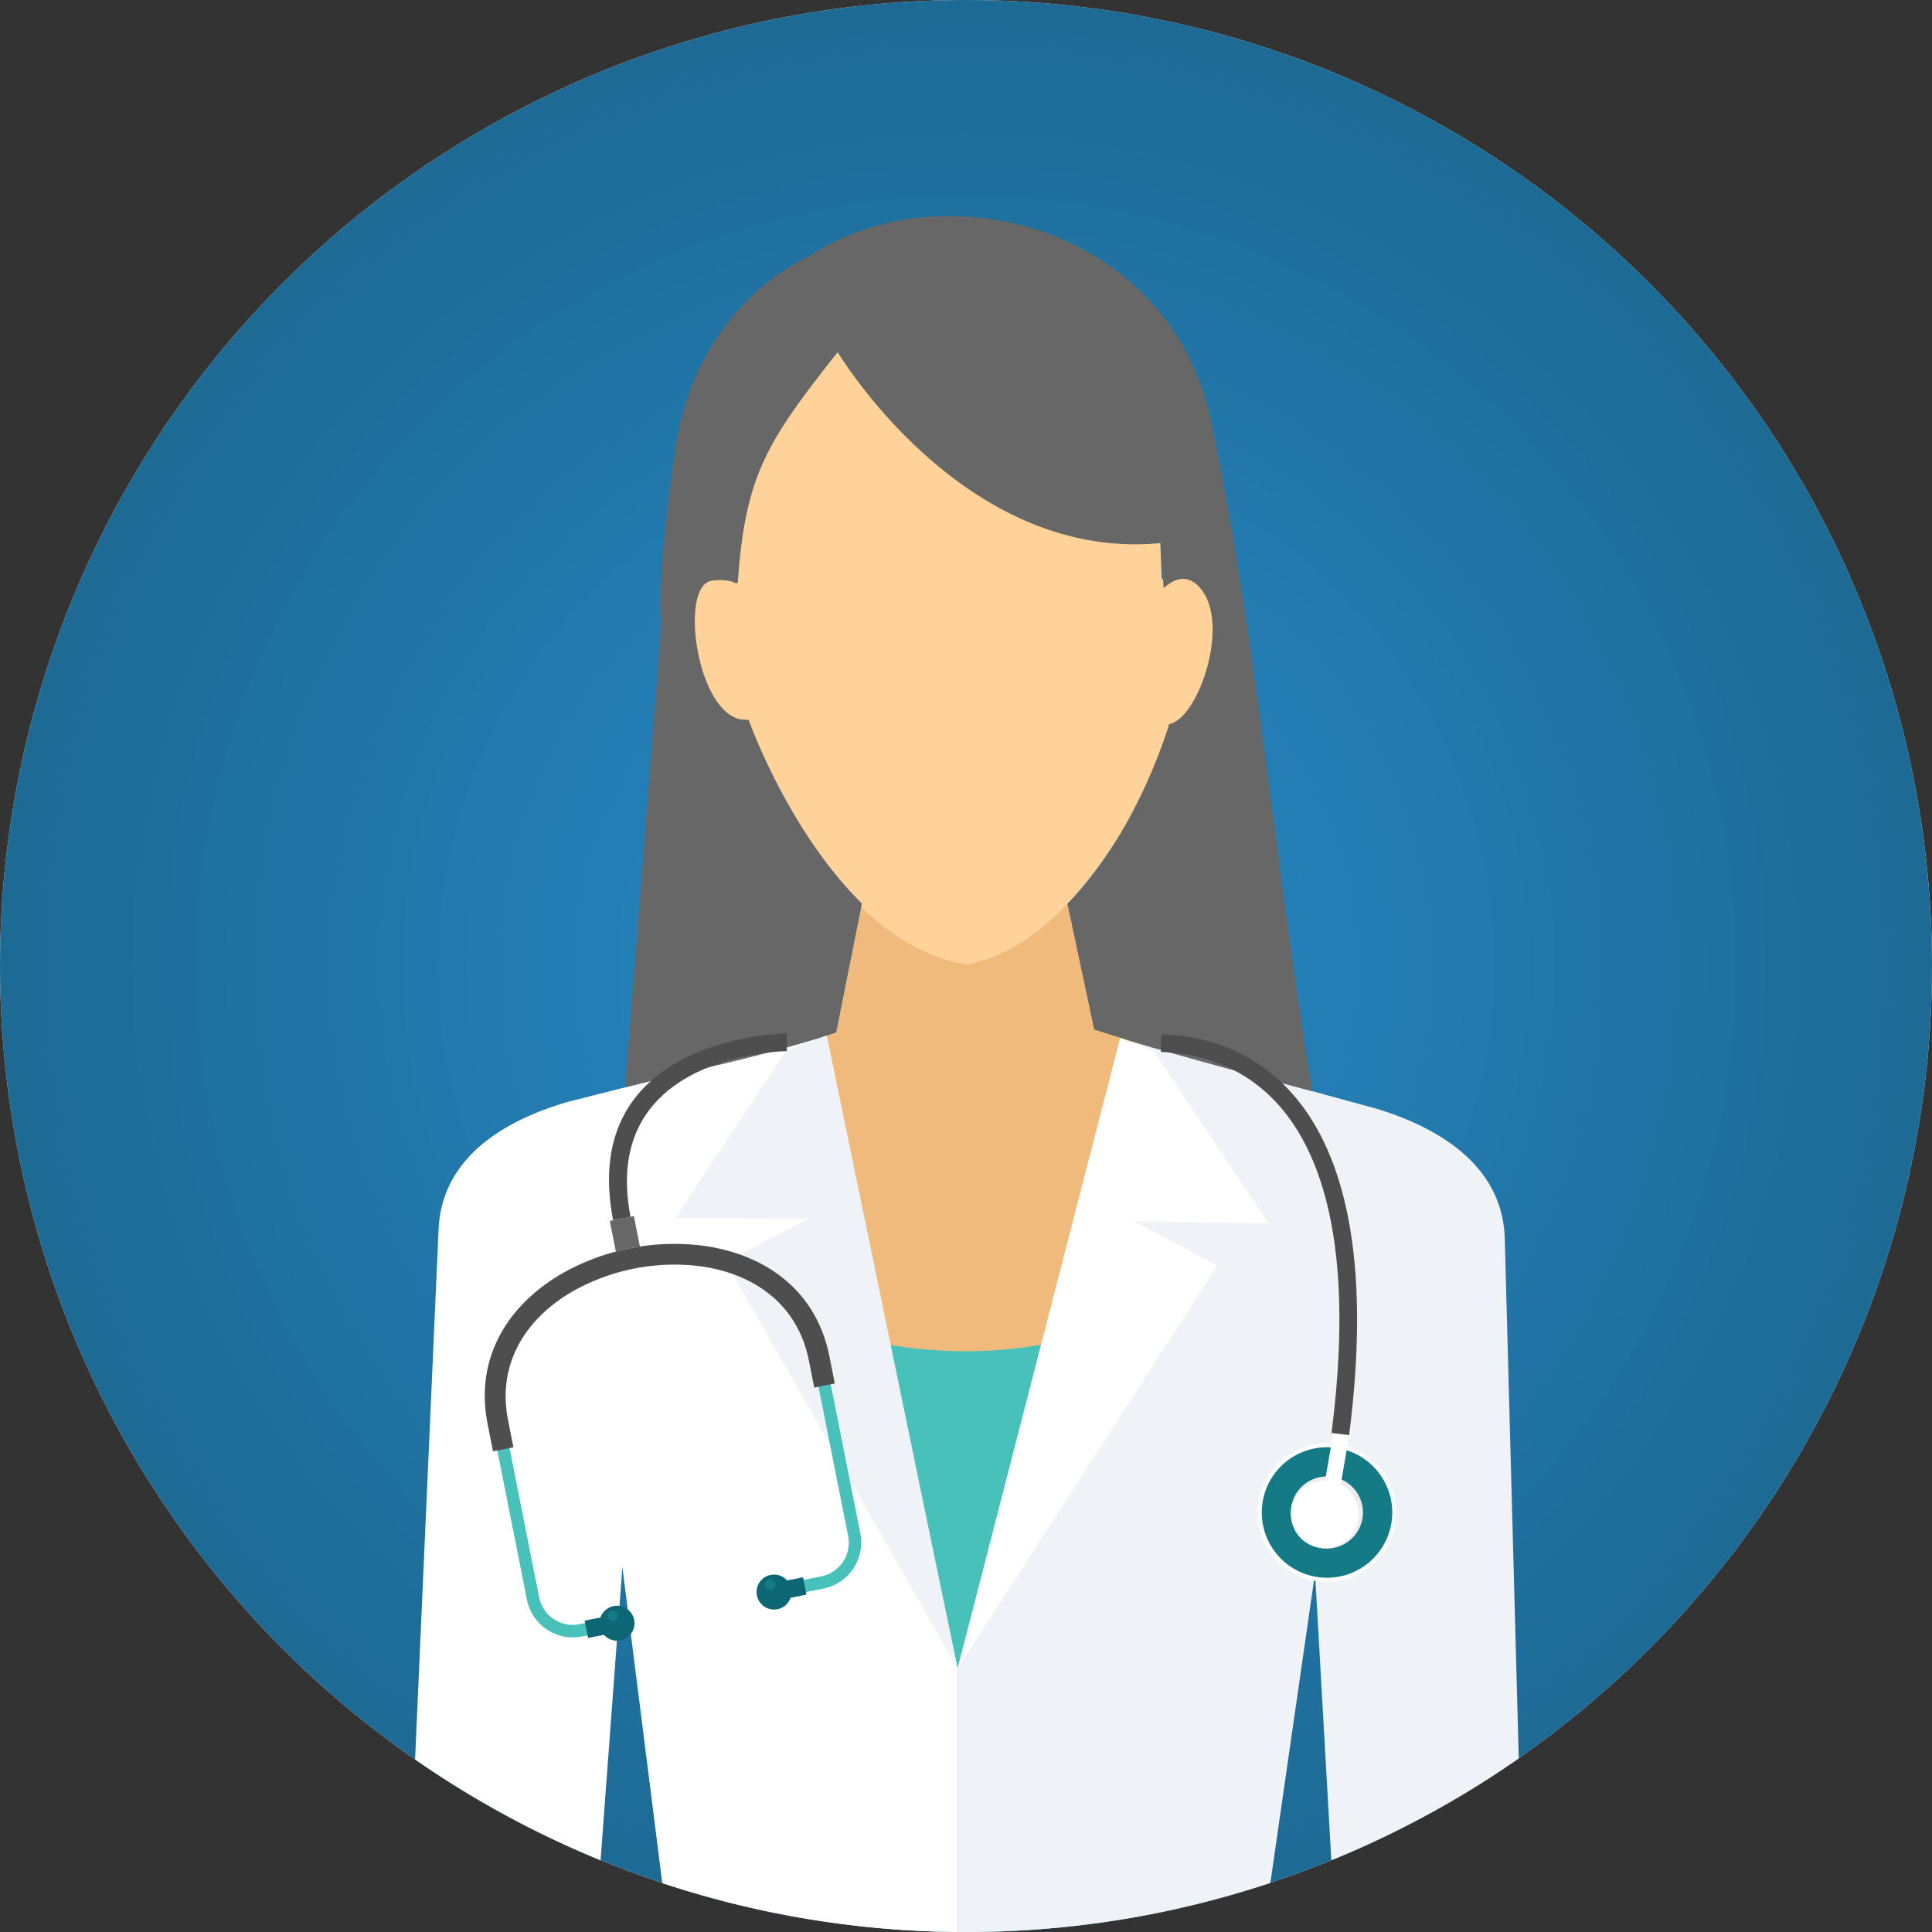 <svg xmlns="http://www.w3.org/2000/svg" xmlns:xlink="http://www.w3.org/1999/xlink" viewBox="0 0 512 512"><rect x="0" y="0" width="512" height="512" fill="#333333" stroke="none"/><defs><style>.cls-1{fill:#edf0f1;}.cls-2{fill:url(#radial-gradient);}.cls-3{fill:#f0ba7c;}.cls-4{fill:#48c1ba;}.cls-5{fill:#eff3f7;}.cls-6{fill:#fff;}.cls-7{fill:#fed299;}.cls-8{fill:#676767;}.cls-9{fill:#147a86;}.cls-10{fill:#ebeceb;}.cls-11{fill:#4e4e4e;}.cls-12{fill:#0c6673;}</style><radialGradient id="radial-gradient" cx="256" cy="256" r="256" gradientUnits="userSpaceOnUse"><stop offset="0" stop-color="#288aca"/><stop offset="1" stop-color="#1d6a94"/></radialGradient></defs><title>femalDoctor</title><g id="Layer_2" data-name="Layer 2"><g id="Layer_1-2" data-name="Layer 1"><circle class="cls-1" cx="256" cy="256" r="256"/><circle class="cls-2" cx="256" cy="256" r="256"/><path class="cls-3" d="M228.55,238.63l-7,34.95-23.31,8,13.79,217.59,88.69-.5,4.14-221.2L290,272.81l-7.58-35.66-53.88,1.48Z"/><path class="cls-4" d="M193,342.31c38.8,18.81,78.72,22.76,120.73,1.07l-1.43,162.4a257.83,257.83,0,0,1-120.72-2Z"/><path class="cls-5" d="M297.5,275.47l67.59,18.43c17.53,5.42,33.19,15.78,33.69,34.4L402.49,466A255.62,255.62,0,0,1,352.81,493l-4.31-76.13L336.66,499A255.5,255.5,0,0,1,256,512l-2.2,0,0-69.78Z"/><path class="cls-6" d="M296.86,275l8.9,3.6,30.38,45.61-35.61-.58,22.07,11.82L253.77,442.19,296.86,275Z"/><path class="cls-6" d="M218.42,274.77,150.52,292c-17.62,5.11-33.46,15.19-34.29,33.8L110,466.27A255.87,255.87,0,0,0,159.16,493l5.78-77.73,10.57,83.78A255.56,255.56,0,0,0,253.8,512l0-69.78L218.42,274.77Z"/><path class="cls-5" d="M219.08,274.31l-10.62,4.06-29.53,44.44,35.61.06-22.28,11.42,61.51,107.9L219.08,274.31Z"/><path class="cls-7" d="M182.58,154.8c-1.14,11.46,1.16,36.89,15,35.92,0,0,20,58.3,58.51,64.9,33.25-6.07,53.47-58.87,55-63.9,4.58,1.57,17.4-19.75,7.57-37.19-2.82-5-10.79-1-10.79-1L307.31,139C254.78,144.11,222,93.3,222,93.3c-20,21.78-24.85,34.22-27,61.31a17.87,17.87,0,0,0-7.94-2.42c-1.25,0-2.87,1.07-4.51,2.61Z"/><path class="cls-8" d="M221.59,273.58l6.8-34.17c-19.71-19.41-30-48.69-30-48.69-13.43,1.5-18.83-35.52-9.79-36.81a13.19,13.19,0,0,1,6.9.7c2-28.61,7.55-37.3,26.5-61.31,0,0,33.12,55.72,85.62,50.62l.75,12c2.48-2.44,7-4.73,10.8,1.48,6.15,10.12-1.9,33.11-9.35,34.51-1.05,3.54-9.34,29.69-26.9,47.61L290,272.81c19.7,6.38,38.69,11.3,57.76,16.37-9.69-59-15.24-122.92-26.8-177.46-11.1-52.33-71.76-67-106.65-43.72,0,0-30.08,12.12-35.58,52.32s-3.38,44.07-3.38,44.07l-9.7,123.78c18-4.56,38.79-8.69,55.93-14.59Z"/><path class="cls-6" d="M348.53,418.91a18.36,18.36,0,1,1,21.21-15A18.36,18.36,0,0,1,348.53,418.91Z"/><path class="cls-9" d="M348.71,417.86a17.29,17.29,0,1,1,20-14.09A17.29,17.29,0,0,1,348.71,417.86Z"/><path class="cls-10" d="M350,410.25a9.56,9.56,0,1,1,11.06-7.8,9.58,9.58,0,0,1-11.06,7.8Z"/><path class="cls-6" d="M351.15,392.42l4.2.73,2.26-13.09-4.2-.73-2.26,13.09Z"/><path class="cls-4" d="M210.37,422.55l7.88-1.57A12.44,12.44,0,0,0,228,406.4l-9.26-46.67c-3.5-17.61-17.27-26.59-33-28.58a59.39,59.39,0,0,0-35.84,7.11c-13.75,7.83-23,21.38-19.52,39l9.26,46.67a12.41,12.41,0,0,0,5.28,7.89h0a12.36,12.36,0,0,0,9.3,1.86l7.87-1.56-.64-3.24-7.88,1.56a9,9,0,0,1-6.82-1.37h0a9.09,9.09,0,0,1-3.87-5.78l-9.26-46.67c-3.18-16,5.31-28.34,17.9-35.5a56,56,0,0,1,33.81-6.71c14.4,1.82,27,10,30.17,26l9.27,46.67a9.12,9.12,0,0,1-7.16,10.69l-7.87,1.56.64,3.25Z"/><path class="cls-11" d="M221.23,366.65l-1.41-7.13c-3.6-18.16-17.78-27.41-34-29.46a60.48,60.48,0,0,0-36.52,7.24c-14.14,8.06-23.67,22-20.06,40.19l1.42,7.13,5.4-1.08-1.41-7.13c-3.07-15.45,5.16-27.39,17.36-34.33a55,55,0,0,1,33.13-6.57c14,1.76,26.17,9.65,29.23,25.08l1.42,7.13,5.4-1.07Z"/><path class="cls-12" d="M155.84,434.08l4.21-.84a4.63,4.63,0,1,0-.91-4.58l-4.21.83Z"/><path class="cls-12" d="M213.72,422.59l-4.21.84a4.63,4.63,0,1,1-.91-4.59l4.21-.84.91,4.59Z"/><path class="cls-8" d="M169.59,330.38l-1.61-8.1-3.19.64-3.19.63,1.62,8.18c1.22-.36,2.45-.66,3.7-.91C167.8,330.65,168.69,330.5,169.59,330.38Z"/><path class="cls-9" d="M162.7,429.58a1.4,1.4,0,1,0-1.65-1.1,1.4,1.4,0,0,0,1.65,1.1Z"/><path class="cls-9" d="M204.35,421.3a1.4,1.4,0,1,0-1.65-1.1A1.42,1.42,0,0,0,204.35,421.3Z"/><path class="cls-6" d="M349.51,410.16A9,9,0,1,1,360,402.79,9,9,0,0,1,349.51,410.16Z"/><path class="cls-11" d="M208.56,278.56c-.14,0-49.86.42-41.46,43.92l-4.62.88c-9.47-49,45.87-49.49,46-49.49l.05,4.69Z"/><path class="cls-11" d="M307.77,274.09c8.12.22,23.8,2.43,35.87,17.11,11.81,14.37,20.09,40.75,13.89,89.13l-4.66-.59c6-46.82-1.75-72-12.86-85.55C329.15,281,315,279,307.66,278.79l.11-4.7Z"/></g></g></svg>